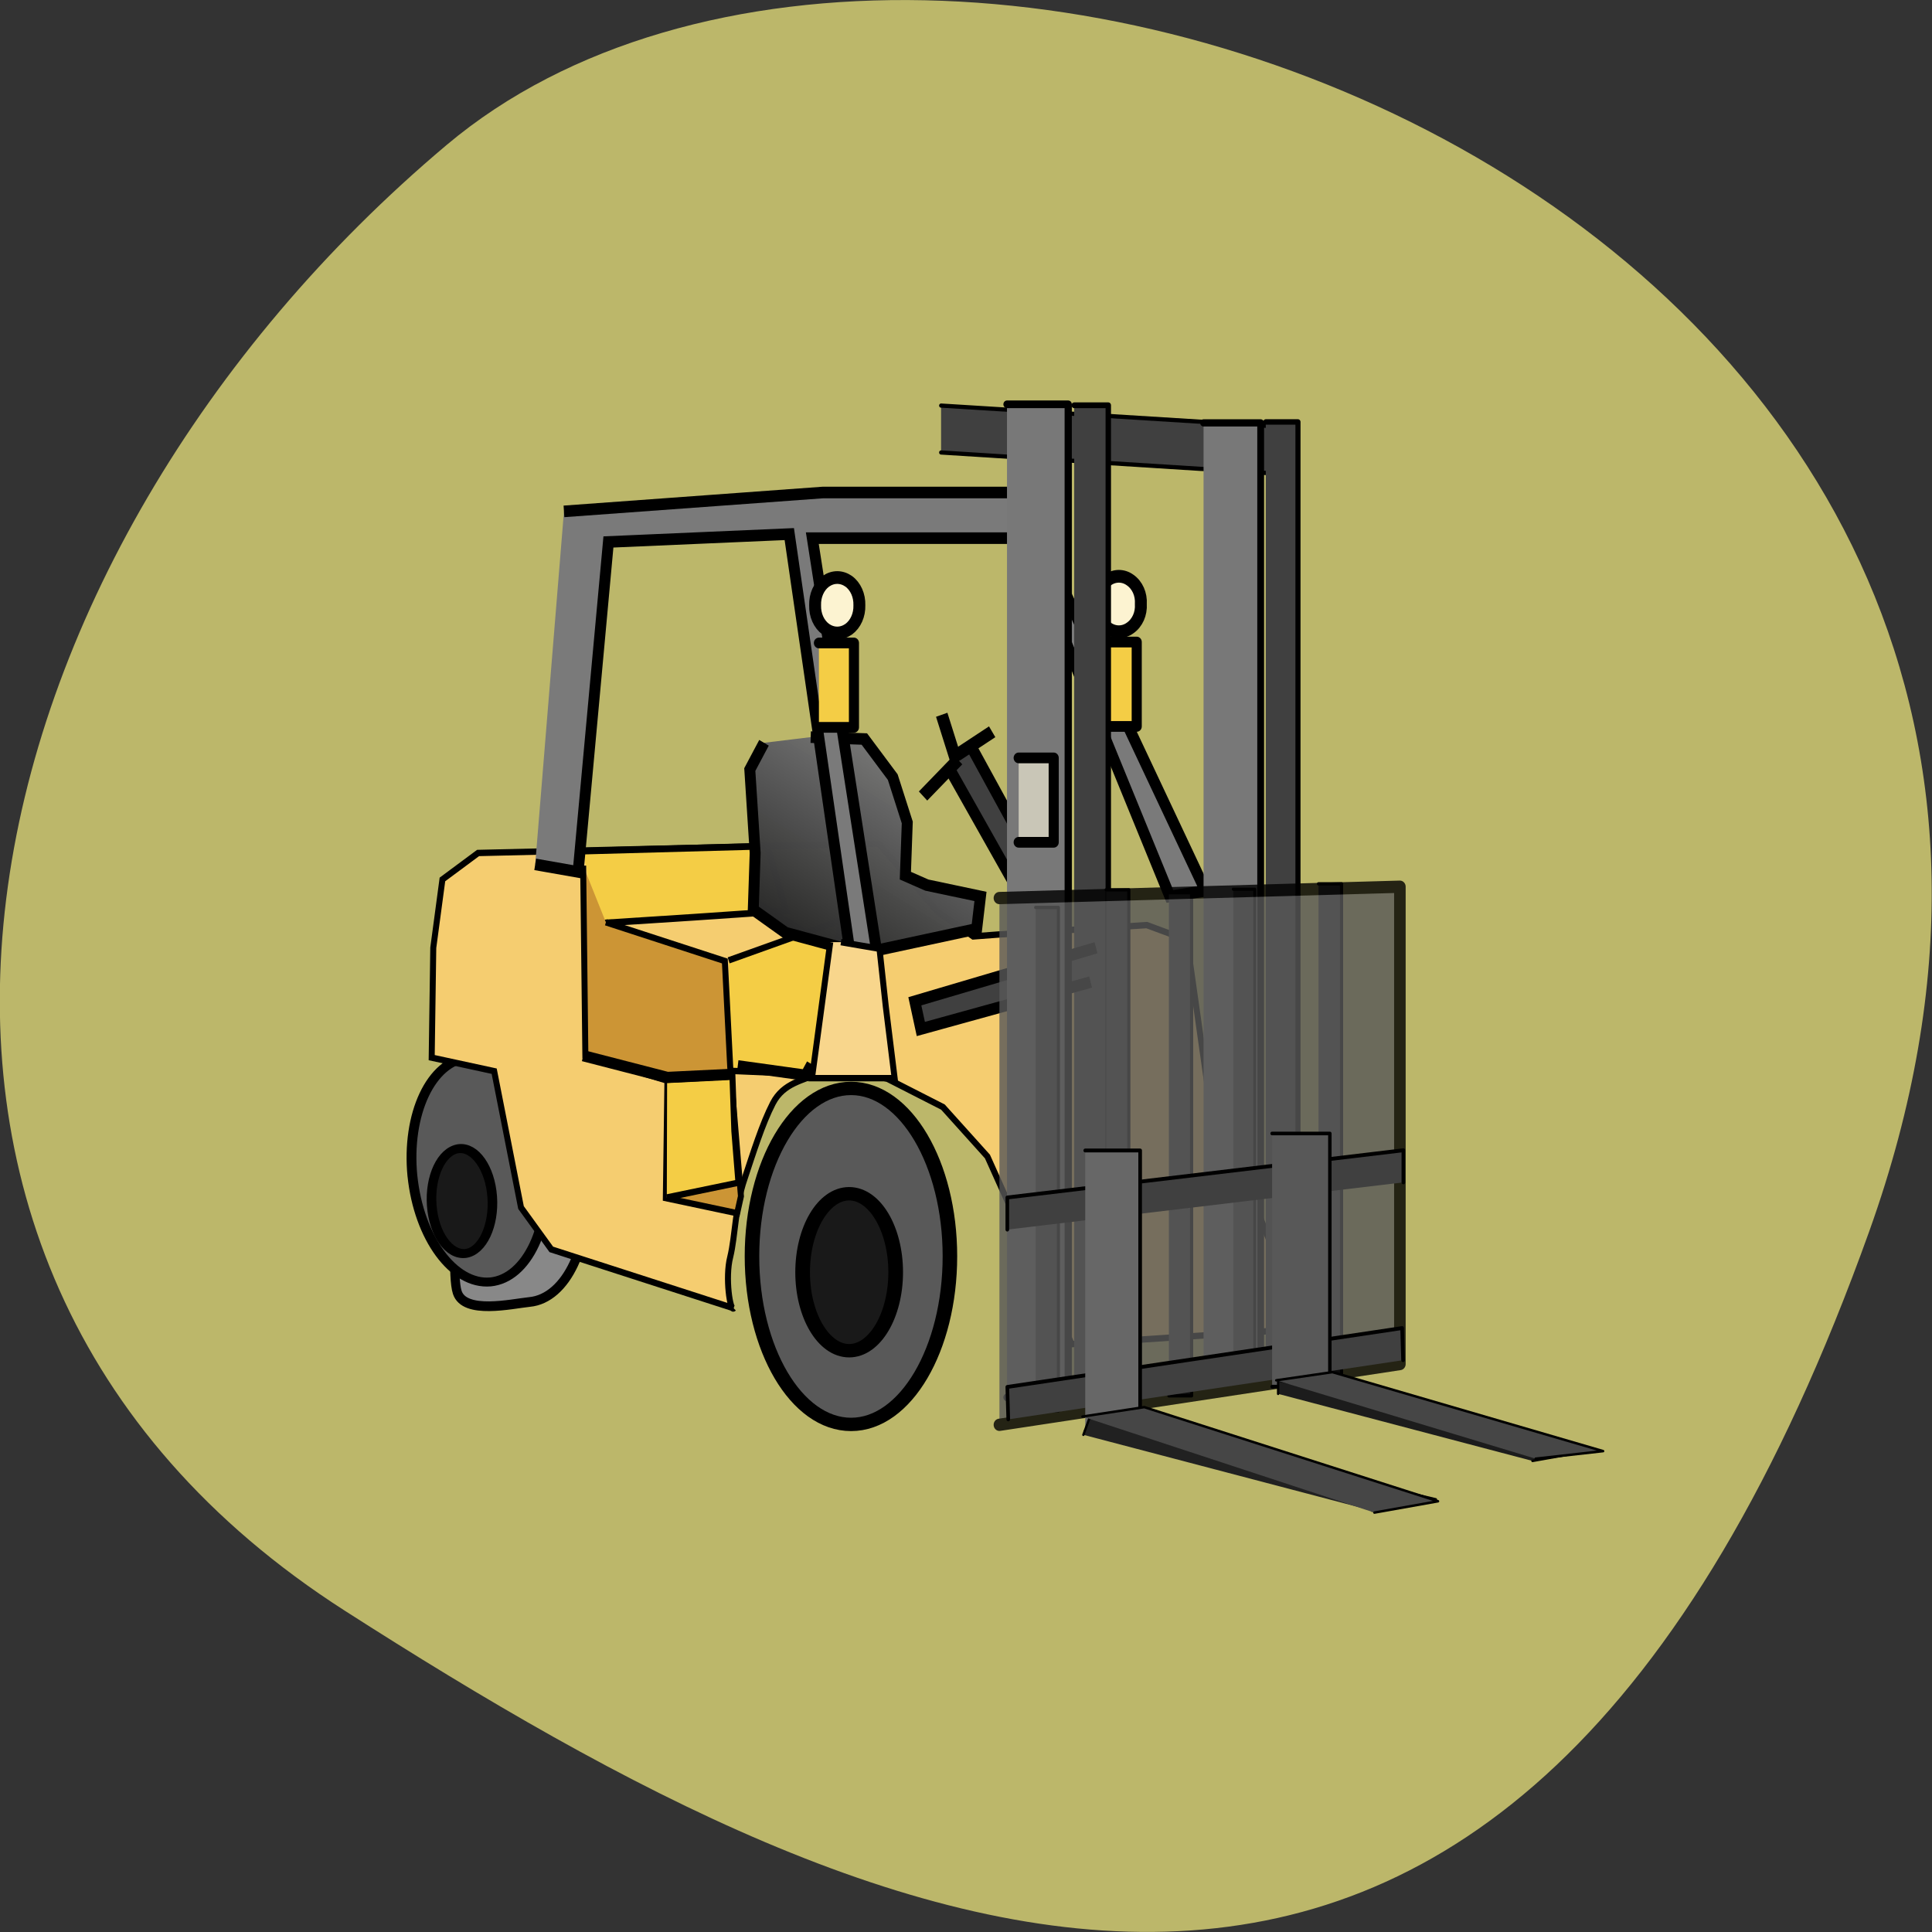 <svg xmlns="http://www.w3.org/2000/svg" xmlns:xlink="http://www.w3.org/1999/xlink" viewBox="0 0 24 24"><rect x="0" y="0" width="24" height="24" fill="#333333" stroke="none"/><defs><g id="4" clip-path="url(#3)"><path d="m 61.902 59.46 l 37.975 -1.013 v 42.658 l -37.975 5.431" transform="matrix(0.131 0 0 0.139 4.306 2.891)" fill="#585858" stroke="#000" stroke-linejoin="round" stroke-linecap="round" stroke-width="1.096"/></g><clipPath id="3"><path d="M 0,0 H24 V24 H0 z"/></clipPath><filter id="1" filterUnits="objectBoundingBox" x="0" y="0" width="24" height="24"><feColorMatrix type="matrix" in="SourceGraphic" values="0 0 0 0 1 0 0 0 0 1 0 0 0 0 1 0 0 0 1 0"/></filter><linearGradient id="0" gradientUnits="userSpaceOnUse" x1="41.548" y1="64.926" x2="51.986" y2="47.07"><stop stop-color="#202020"/><stop offset="1" stop-color="#757575" stop-opacity="0.988"/></linearGradient><mask id="2"><g filter="url(#1)"><path fill-opacity="0.808" d="M 0,0 H24 V24 H0 z"/></g></mask></defs><path d="m 23.22 15.297 c 4.48 -12.508 -11.621 -18.586 -17.672 -13.496 c -6.05 5.09 -8.117 13.816 -1.266 18.207 c 6.855 4.391 14.457 7.797 18.938 -4.711" fill="#bcb76a"/><g stroke="#000"><g fill-rule="evenodd"><g stroke-linejoin="round" stroke-linecap="round"><path d="m 223.85 509.77 c 0 25.634 -11.239 46.42 -25.13 46.42 c -13.808 0 -25.05 -20.784 -25.05 -46.42 c 0 -25.547 11.239 -46.33 25.05 -46.33 c 13.889 0 25.13 20.784 25.13 46.33" transform="matrix(-0.049 0 0 0.045 20.31 -7.334)" fill="#595959" stroke-width="3.685"/><path d="m 223.89 509.81 c 0 25.567 -11.283 46.43 -25.13 46.43 c -13.847 0 -25.13 -20.867 -25.13 -46.43 c 0 -25.567 11.283 -46.43 25.13 -46.43 c 13.847 0 25.13 20.867 25.13 46.43" transform="matrix(-0.023 0 0 0.021 15.12 5.098)" fill="#191919" stroke-width="7.923"/><path d="m 9.573 86.12 c 0.009 2.827 -0.797 7.302 -0.447 8.719 c 0.501 2.053 5.03 1.511 6.773 1.503 c 3.515 0.015 6.345 -4.584 6.355 -10.206 c -0.017 -5.653 -2.838 -10.238 -6.353 -10.253 c -1.744 0.008 -4.814 -0.587 -5.977 1.255 c -1.135 1.873 -0.36 6.155 -0.351 8.982" transform="matrix(0.13 -0.013 0.012 0.138 3.356 3.085)" fill="#888" stroke-width="0.87"/><path d="m 223.88 509.83 c -0.068 25.646 -11.234 46.32 -25.13 46.38 c -13.791 -0.073 -25.09 -20.793 -25.02 -46.44 c -0.049 -25.633 11.234 -46.32 25.02 -46.37 c 13.909 0.06 25.09 20.793 25.14 46.43" transform="matrix(-0.033 0.003 0.003 0.03 10.982 -1.358)" fill="#595959" stroke-width="3.685"/><path d="m 223.85 509.88 c 0.003 25.601 -11.263 46.3 -25.17 46.42 c -13.68 -0.188 -24.941 -20.952 -24.944 -46.552 c -0.003 -25.601 11.263 -46.3 24.922 -46.39 c 13.931 0.161 25.19 20.924 25.2 46.525" transform="matrix(-0.015 0.002 0.001 0.014 8.211 7.385)" fill="#191919" stroke-width="7.923"/></g><g transform="matrix(0.131 0 0 0.139 4.306 2.891)"><path d="m 36.705 96.12 l -17.297 -5.262 l -2.873 -3.742 l -2.544 -12.184 l -5.925 -1.21 l 0.15 -9.82 l 0.868 -6.106 l 3.382 -2.364 l 37.975 -0.844 l 5.596 6.078 l 3.382 2.223 l 2.364 -0.169 l 14.09 -0.844 l 3.801 1.323 l 1.975 13.14 l 9.217 21.61 l -22.11 1.379 l -7.99 -16.77 l -4.219 -4.418 l -5.267 -2.532 c 0 0 -4.908 -1.21 -6.434 -0.535 c -1.526 0.703 -3.411 0.872 -4.429 2.729 c -1.017 1.857 -1.855 4.418 -2.693 6.781 c -0.868 2.364 -0.868 5.093 -1.347 6.95 c -0.509 1.857 0 4.924 0.329 4.587" fill="#f5cd70" stroke-width="0.568"/><g fill="#f4cd45"><path d="m 23.717 61.735 l 9.247 -0.563 l 8.708 -0.563 l -1.796 -5.796 l -17.447 0.45" stroke-width="0.598"/><path d="m 36.465 74.904 l 7.601 0.31 l 1.436 -1.519 l 1.317 -12.24 l -10.594 3.574" stroke-width="0.568"/></g><g stroke-width="1.036"><path d="m 39.578 45.584 l -1.347 2.392 l 0.509 7.457 l -0.18 5.065 l 3.052 2.054 l 7.302 1.857 l 10.833 -2.195 l 0.359 -2.898 l -5.087 -1.013 l -2.035 -0.844 l 0.18 -4.755 l -1.377 -4.052 l -2.693 -3.405 l -5.087 -0.169" fill="url(#0)"/><path d="m 17.882 56.45 l 4.07 0.675 l 2.873 -29.489 l 17.15 -0.703 l 5.746 37.31 h 2.544 l -6.105 -36.946 h 20.02 l 13.885 32.02 l 3.382 -0.506 l -17.776 -35.595 h -18.494 l -24.569 1.688" fill="#7a7a7a"/></g></g></g><g stroke-linejoin="round" stroke-linecap="round"><g transform="matrix(0.131 0 0 0.139 4.306 2.891)"><path d="m 71.6 36.58 h 3.322 v 7.541 h -3.322" fill="#f4cd45" stroke-width="0.957"/><path d="m 56.37 15.448 l 32.649 1.913 v 4.221 l -32.649 -1.942" fill="#404040" stroke-width="0.376"/></g><path d="m 15.729 -2.087 c 0.053 0.768 -0.29 1.486 -0.896 1.883 c -0.58 0.396 -1.317 0.396 -1.897 0 c -0.58 -0.396 -0.922 -1.115 -0.896 -1.883 c -0.026 -0.768 0.316 -1.486 0.896 -1.883 c 0.58 -0.396 1.317 -0.396 1.897 0 c 0.606 0.396 0.949 1.115 0.896 1.883" transform="matrix(0.148 0 0 0.158 11.844 7.833)" fill="#fcf3d1"/><path d="m 68.994 15.42 h 3.232 v 88.92 h -3.232" transform="matrix(0.131 0 0 0.139 4.306 2.891)" fill="#404040" stroke-width="0.514"/></g><g transform="matrix(0.131 0 0 0.139 4.306 2.891)"><path d="m 70.55 66.969 l -16.1 4.193 l -0.569 -2.476 l 17.18 -4.784" fill="#404040" fill-rule="evenodd" stroke-width="1.036"/><path d="m 56.43 43.08 l 1.317 3.939" fill="none" stroke-width="1.136"/><g stroke-linejoin="round" stroke-linecap="round"><path d="m 57.17 47.919 l 8.529 14.266 l 2.155 -1.379 l -8.469 -14.604" fill="#404040" fill-rule="evenodd" stroke-width="1.036"/><path d="m 62.62 15.335 h 5.806 v 88.75 h -5.806" fill="#787878" stroke-width="0.685"/><g fill="#404040"><path d="m 87.16 16.911 h 3.052 v 84.19 h -3.052" stroke-width="0.484"/><path d="m 72.02 58.724 h 2.155 v 44.965 h -2.155" stroke-width="0.298"/></g><path d="m 81.26 16.995 h 5.416 v 84.02 h -5.416" fill="#787878" stroke-width="0.645"/></g><path d="m 22.43 56.56 l 0.209 16.996 l 7.781 2.223 l -0.15 10.496 l 6.763 1.351 l 0.359 -1.519 l -1.017 -11.537 l -0.509 -9.483 l -11.282 -3.461" fill="#cc9535" fill-rule="evenodd" stroke-width="0.568"/><g fill="#404040" stroke-linejoin="round" stroke-linecap="round"><path d="m 84.08 58.668 h 2.035 v 42.601 h -2.035" stroke-width="0.28"/><g stroke-width="0.298"><path d="m 65.34 60.3 h 2.155 v 44.965 h -2.155"/><path d="m 77.972 58.978 h 2.155 v 44.965 h -2.155"/><path d="m 92.16 58.19 h 2.185 v 44.965 h -2.185"/></g></g></g></g><use xlink:href="#4" mask="url(#2)"/><g stroke="#000"><g transform="matrix(0.131 0 0 0.139 4.306 2.891)"><g stroke-linejoin="round" stroke-linecap="round"><g fill="#404040" stroke-width="0.344"><path d="m 62.65 89.09 v -2.87 l 37.556 -4.221 v 2.87"/><path d="m 62.74 106.05 l -0.09 -2.898 l 37.437 -5.262 l 0.09 2.87"/></g><path d="m 70.04 82.02 h 5.207 v 25.13 h -5.207" fill="#676767" stroke-width="0.345"/><path d="m 87.76 80.5 h 5.476 v 22.623 h -5.476" fill="#585858" stroke-width="0.325"/><g stroke-width="0.221"><path d="m 69.862 107.43 l 0.599 -1.548 l 32.828 7.316 l -6.04 1.013" fill="#212121"/><path d="m 69.772 105.8 l 5.865 -0.844 l 27.861 8.413 l -6.04 1.013" fill="#464646"/><path d="m 88.33 103.77 v -1.21 l 30.16 6.19 l -6.04 1.013" fill="#1c1c1c"/><path d="m 88.15 102.56 l 5.327 -0.732 l 25.676 7.06 l -6.404 0.675" fill="#464646"/></g></g><path d="m 37.09 74.45 l 6.434 0.844 l 0.569 -0.985" fill="none"/><path d="m 45.862 63.4 l -1.736 12.156 h 7.84 l -0.838 -6.387 l -0.599 -5.177 l -3.651 -0.591" fill="#f8d68c" fill-rule="evenodd" stroke-width="0.568"/><path d="m 44.785 36.664 h 3.322 v 7.541 h -3.322" fill="#f4cd45" stroke-linejoin="round" stroke-linecap="round" stroke-width="0.957"/></g><path d="m 15.746 -2.084 c 0.026 0.768 -0.316 1.486 -0.896 1.883 c -0.606 0.396 -1.317 0.396 -1.923 0 c -0.58 -0.396 -0.922 -1.115 -0.896 -1.883 c -0.026 -0.768 0.316 -1.486 0.896 -1.883 c 0.606 -0.396 1.317 -0.396 1.923 0 c 0.58 0.396 0.922 1.115 0.896 1.883" transform="matrix(0.148 0 0 0.158 8.345 7.848)" fill="#fcf3d1" stroke-linejoin="round" stroke-linecap="round"/><g transform="matrix(0.131 0 0 0.139 4.306 2.891)"><path d="m 30.361 86.22 l 6.793 -1.323 l -0.389 -4.615 l -0.18 -4.896 l -6.195 0.31" fill="#f4cd45" fill-rule="evenodd" stroke-width="0.568"/><path d="m 63.727 46.935 h 3.322 v 7.541 h -3.322" fill="#c9c6b7" stroke-linejoin="round" stroke-linecap="round" stroke-width="0.957"/><g fill="none"><g stroke-width="1.136"><path d="m 54.66 50.34 l 3.322 -3.236"/><path d="m 57.683 46.794 l 3.531 -2.195"/></g><path d="m 22.43 73.55 l 7.99 1.942 l 6.165 -0.281"/></g></g></g></svg>